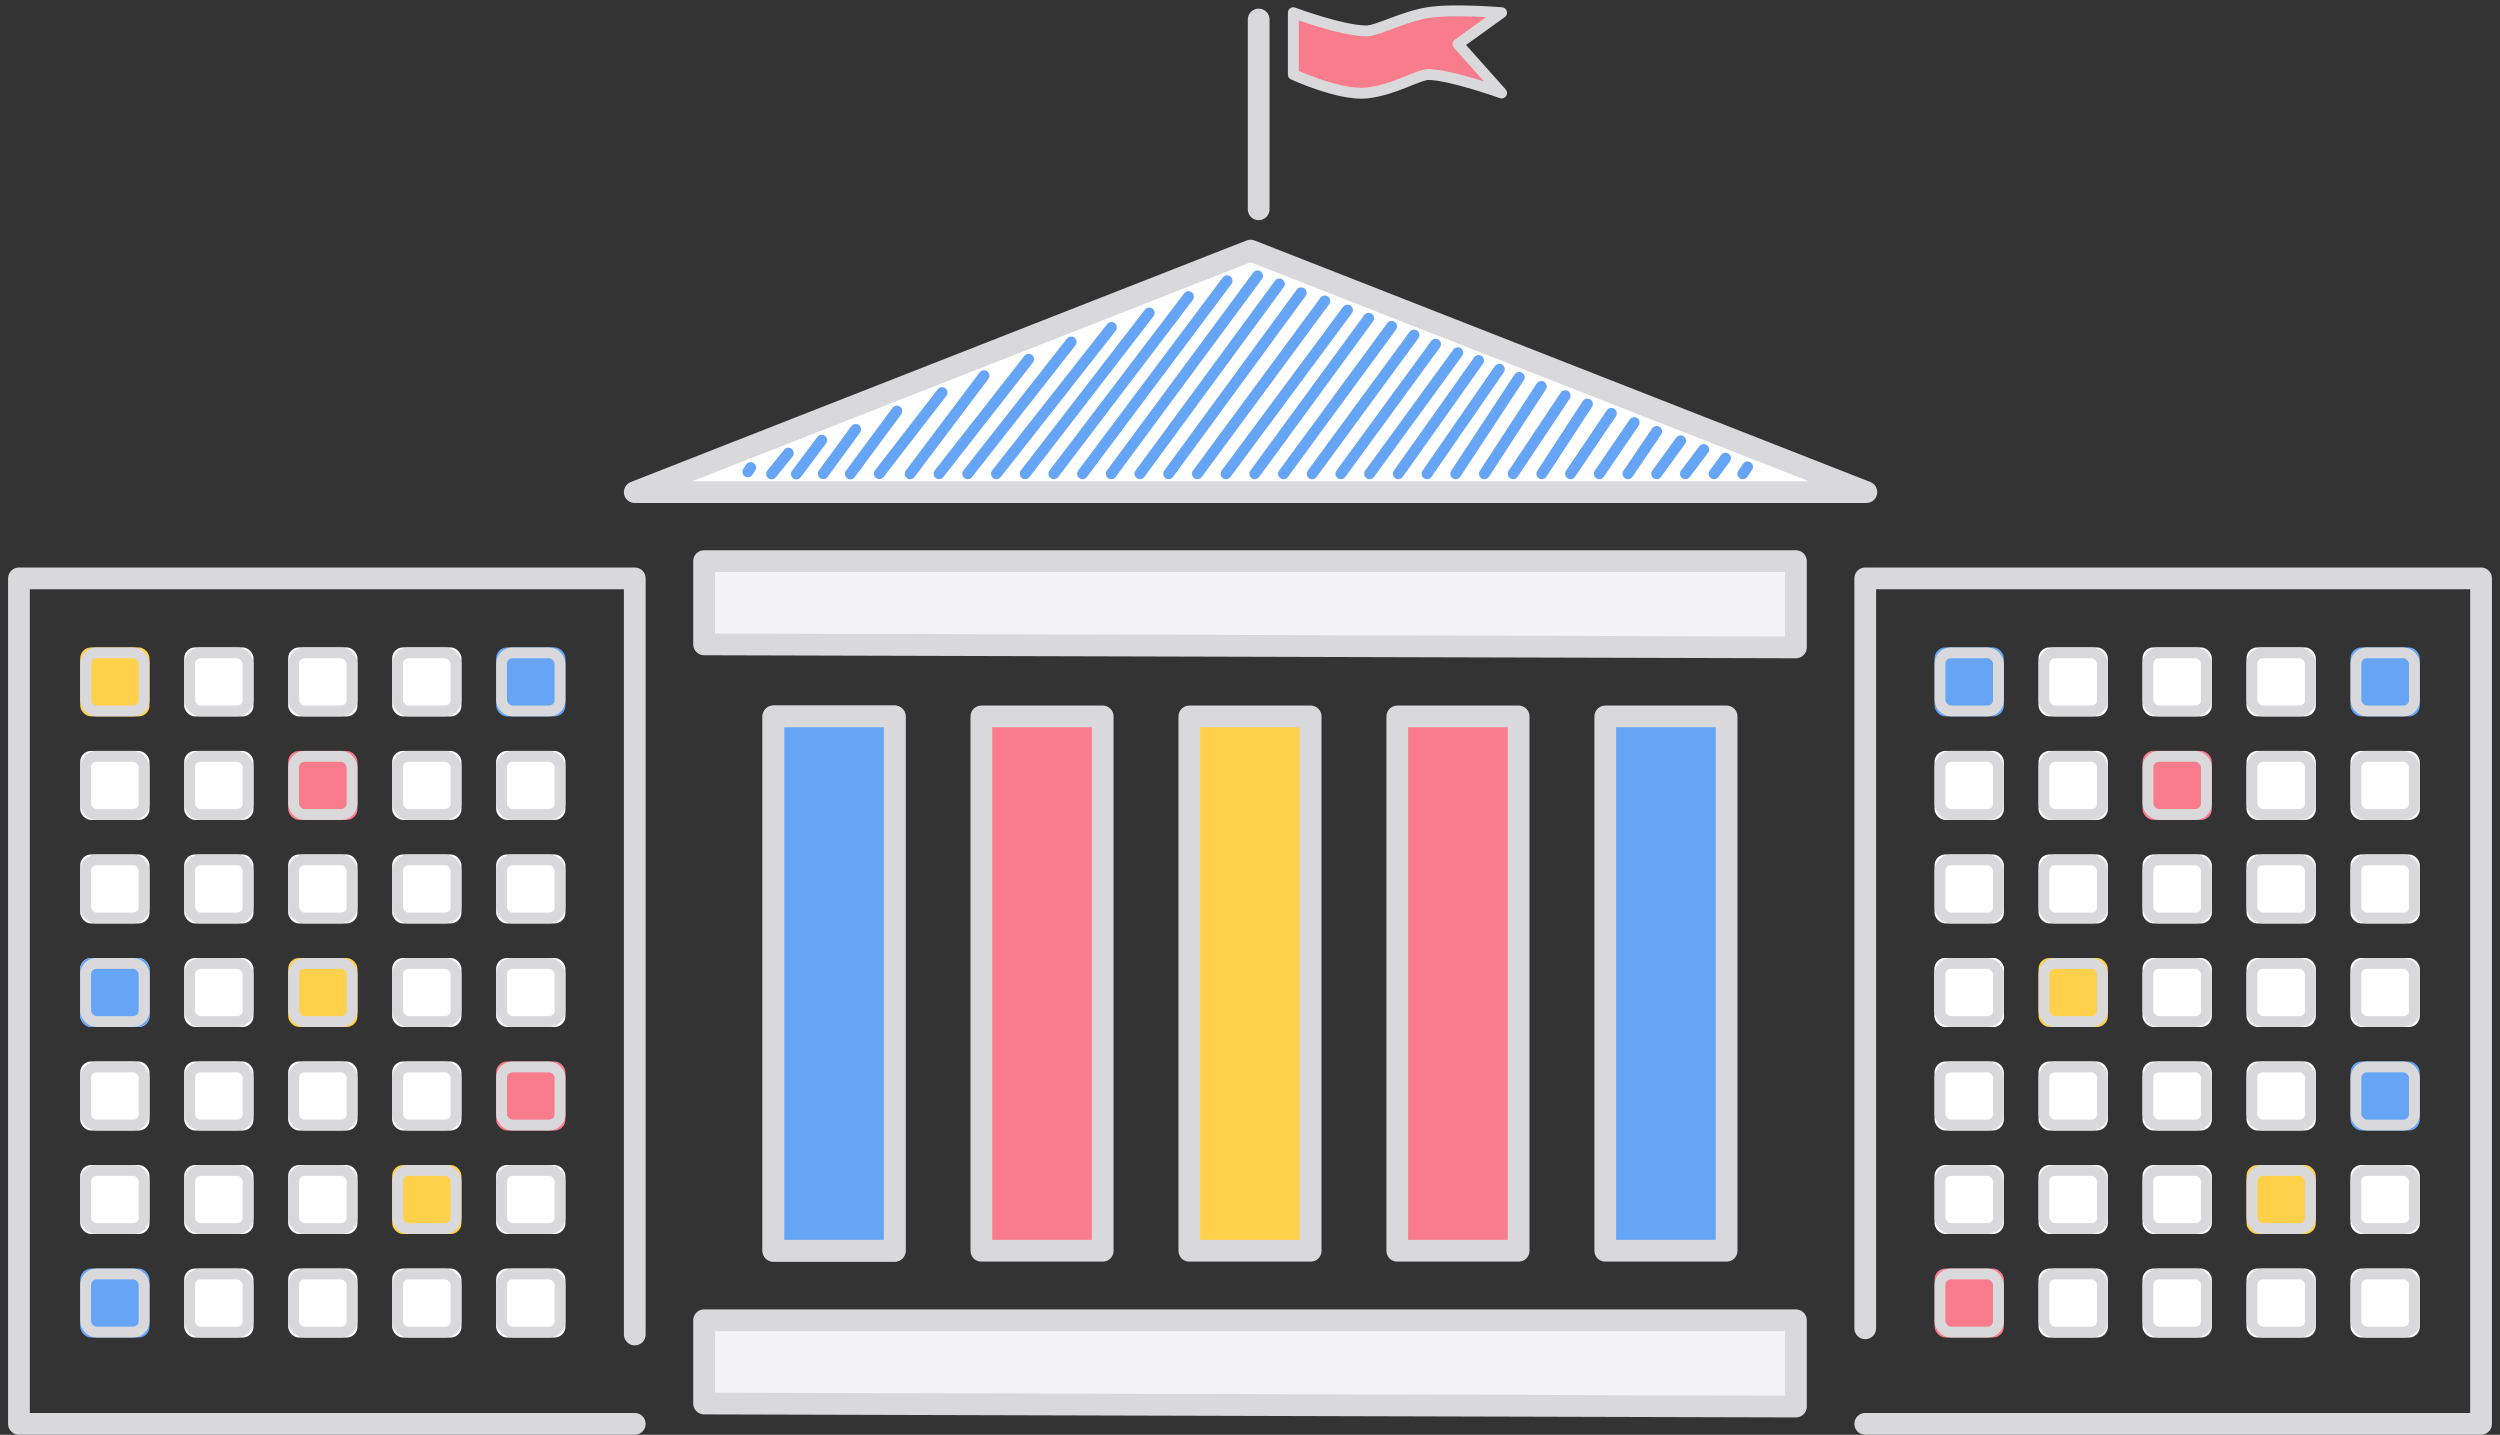<?xml version="1.0" encoding="UTF-8"?>
<svg width="230px" height="132px" viewBox="0 0 230 132" version="1.1" xmlns="http://www.w3.org/2000/svg" xmlns:xlink="http://www.w3.org/1999/xlink">
    <rect x="0" y="0" width="230" height="132" fill="#333333" stroke="none"/>
    <!-- Generator: Sketch 43.2 (39069) - http://www.bohemiancoding.com/sketch -->
    <title>Group 33</title>
    <desc>Created with Sketch.</desc>
    <defs>
        <rect id="path-1" x="6.378" y="58.561" width="6.378" height="6.349" rx="1"></rect>
        <rect id="path-2" x="15.944" y="58.561" width="6.378" height="6.349" rx="1"></rect>
        <rect id="path-3" x="25.51" y="58.561" width="6.378" height="6.349" rx="1"></rect>
        <rect id="path-4" x="35.077" y="58.561" width="6.378" height="6.349" rx="1"></rect>
        <rect id="path-5" x="44.643" y="58.561" width="6.378" height="6.349" rx="1"></rect>
        <rect id="path-6" x="6.378" y="68.085" width="6.378" height="6.349" rx="1"></rect>
        <rect id="path-7" x="15.944" y="68.085" width="6.378" height="6.349" rx="1"></rect>
        <rect id="path-8" x="25.51" y="68.085" width="6.378" height="6.349" rx="1"></rect>
        <rect id="path-9" x="35.077" y="68.085" width="6.378" height="6.349" rx="1"></rect>
        <rect id="path-10" x="44.643" y="68.085" width="6.378" height="6.349" rx="1"></rect>
        <rect id="path-11" x="6.378" y="77.609" width="6.378" height="6.349" rx="1"></rect>
        <rect id="path-12" x="15.944" y="77.609" width="6.378" height="6.349" rx="1"></rect>
        <rect id="path-13" x="25.51" y="77.609" width="6.378" height="6.349" rx="1"></rect>
        <rect id="path-14" x="35.077" y="77.609" width="6.378" height="6.349" rx="1"></rect>
        <rect id="path-15" x="44.643" y="77.609" width="6.378" height="6.349" rx="1"></rect>
        <rect id="path-16" x="6.378" y="87.133" width="6.378" height="6.349" rx="1"></rect>
        <rect id="path-17" x="6.378" y="87.133" width="6.378" height="6.349" rx="1"></rect>
        <rect id="path-18" x="15.944" y="87.133" width="6.378" height="6.349" rx="1"></rect>
        <rect id="path-19" x="25.51" y="87.133" width="6.378" height="6.349" rx="1"></rect>
        <rect id="path-20" x="35.077" y="87.133" width="6.378" height="6.349" rx="1"></rect>
        <rect id="path-21" x="44.643" y="87.133" width="6.378" height="6.349" rx="1"></rect>
        <rect id="path-22" x="6.378" y="96.657" width="6.378" height="6.349" rx="1"></rect>
        <rect id="path-23" x="15.944" y="96.657" width="6.378" height="6.349" rx="1"></rect>
        <rect id="path-24" x="25.51" y="96.657" width="6.378" height="6.349" rx="1"></rect>
        <rect id="path-25" x="35.077" y="96.657" width="6.378" height="6.349" rx="1"></rect>
        <rect id="path-26" x="44.643" y="96.657" width="6.378" height="6.349" rx="1"></rect>
        <rect id="path-27" x="6.378" y="106.181" width="6.378" height="6.349" rx="1"></rect>
        <rect id="path-28" x="15.944" y="106.181" width="6.378" height="6.349" rx="1"></rect>
        <rect id="path-29" x="25.51" y="106.181" width="6.378" height="6.349" rx="1"></rect>
        <rect id="path-30" x="35.077" y="106.181" width="6.378" height="6.349" rx="1"></rect>
        <rect id="path-31" x="44.643" y="106.181" width="6.378" height="6.349" rx="1"></rect>
        <rect id="path-32" x="6.378" y="115.705" width="6.378" height="6.349" rx="1"></rect>
        <rect id="path-33" x="15.944" y="115.705" width="6.378" height="6.349" rx="1"></rect>
        <rect id="path-34" x="25.51" y="115.705" width="6.378" height="6.349" rx="1"></rect>
        <rect id="path-35" x="35.077" y="115.705" width="6.378" height="6.349" rx="1"></rect>
        <rect id="path-36" x="44.643" y="115.705" width="6.378" height="6.349" rx="1"></rect>
        <rect id="path-37" x="176.979" y="58.561" width="6.378" height="6.349" rx="1"></rect>
        <rect id="path-38" x="186.545" y="58.561" width="6.378" height="6.349" rx="1"></rect>
        <rect id="path-39" x="196.112" y="58.561" width="6.378" height="6.349" rx="1"></rect>
        <rect id="path-40" x="205.678" y="58.561" width="6.378" height="6.349" rx="1"></rect>
        <rect id="path-41" x="215.245" y="58.561" width="6.378" height="6.349" rx="1"></rect>
        <rect id="path-42" x="176.979" y="68.085" width="6.378" height="6.349" rx="1"></rect>
        <rect id="path-43" x="186.545" y="68.085" width="6.378" height="6.349" rx="1"></rect>
        <rect id="path-44" x="196.112" y="68.085" width="6.378" height="6.349" rx="1"></rect>
        <rect id="path-45" x="205.678" y="68.085" width="6.378" height="6.349" rx="1"></rect>
        <rect id="path-46" x="215.245" y="68.085" width="6.378" height="6.349" rx="1"></rect>
        <rect id="path-47" x="176.979" y="77.609" width="6.378" height="6.349" rx="1"></rect>
        <rect id="path-48" x="186.545" y="77.609" width="6.378" height="6.349" rx="1"></rect>
        <rect id="path-49" x="196.112" y="77.609" width="6.378" height="6.349" rx="1"></rect>
        <rect id="path-50" x="205.678" y="77.609" width="6.378" height="6.349" rx="1"></rect>
        <rect id="path-51" x="215.245" y="77.609" width="6.378" height="6.349" rx="1"></rect>
        <rect id="path-52" x="176.979" y="87.133" width="6.378" height="6.349" rx="1"></rect>
        <rect id="path-53" x="176.979" y="87.133" width="6.378" height="6.349" rx="1"></rect>
        <rect id="path-54" x="186.545" y="87.133" width="6.378" height="6.349" rx="1"></rect>
        <rect id="path-55" x="196.112" y="87.133" width="6.378" height="6.349" rx="1"></rect>
        <rect id="path-56" x="205.678" y="87.133" width="6.378" height="6.349" rx="1"></rect>
        <rect id="path-57" x="215.245" y="87.133" width="6.378" height="6.349" rx="1"></rect>
        <rect id="path-58" x="176.979" y="96.657" width="6.378" height="6.349" rx="1"></rect>
        <rect id="path-59" x="186.545" y="96.657" width="6.378" height="6.349" rx="1"></rect>
        <rect id="path-60" x="196.112" y="96.657" width="6.378" height="6.349" rx="1"></rect>
        <rect id="path-61" x="205.678" y="96.657" width="6.378" height="6.349" rx="1"></rect>
        <rect id="path-62" x="215.245" y="96.657" width="6.378" height="6.349" rx="1"></rect>
        <rect id="path-63" x="176.979" y="106.181" width="6.378" height="6.349" rx="1"></rect>
        <rect id="path-64" x="186.545" y="106.181" width="6.378" height="6.349" rx="1"></rect>
        <rect id="path-65" x="196.112" y="106.181" width="6.378" height="6.349" rx="1"></rect>
        <rect id="path-66" x="205.678" y="106.181" width="6.378" height="6.349" rx="1"></rect>
        <rect id="path-67" x="215.245" y="106.181" width="6.378" height="6.349" rx="1"></rect>
        <rect id="path-68" x="176.979" y="115.705" width="6.378" height="6.349" rx="1"></rect>
        <rect id="path-69" x="186.545" y="115.705" width="6.378" height="6.349" rx="1"></rect>
        <rect id="path-70" x="196.112" y="115.705" width="6.378" height="6.349" rx="1"></rect>
        <rect id="path-71" x="205.678" y="115.705" width="6.378" height="6.349" rx="1"></rect>
        <rect id="path-72" x="215.245" y="115.705" width="6.378" height="6.349" rx="1"></rect>
    </defs>
    <g id="Page-1" stroke="none" stroke-width="1" fill="none" fill-rule="evenodd">
        <g id="Desktop-HD" transform="translate(-265, -1006)">
            <g id="Group-34" transform="translate(216, 1007)">
                <g id="Group-33" transform="translate(50, 0)">
                    <polygon id="Path-5" stroke="#D9D9DB" stroke-width="2" stroke-linecap="round" stroke-linejoin="round" points="70.154 64.911 70.154 114.07 81.315 114.07 81.315 64.911"></polygon>
                    <polygon id="Path-6" stroke="#D9D9DB" stroke-width="2" fill="#F3F3F6" stroke-linecap="round" stroke-linejoin="round" points="63.776 50.625 63.776 58.283 164.224 58.561 164.224 50.625"></polygon>
                    <polygon id="Path-6" stroke="#D9D9DB" stroke-width="2" fill="#F3F3F6" stroke-linecap="round" stroke-linejoin="round" points="63.776 120.467 63.776 128.125 164.224 128.403 164.224 120.467"></polygon>
                    <polyline id="Path-7" stroke="#D9D9DB" stroke-width="2" stroke-linecap="round" stroke-linejoin="round" transform="translate(29.071, 91.104) scale(-1, 1) translate(-29.071, -91.104) " points="0.743 121.775 0.743 52.212 57.399 52.212 57.399 129.995 0.743 129.995"></polyline>
                    <polyline id="Path-7" stroke="#D9D9DB" stroke-width="2" stroke-linecap="round" stroke-linejoin="round" points="170.601 121.204 170.601 52.212 227.257 52.212 227.257 129.995 170.601 129.995"></polyline>
                    <path d="M114.797,0.794 L114.797,18.254" id="Line" stroke="#D9D9DB" stroke-width="2" stroke-linecap="round" stroke-linejoin="round"></path>
                    <path d="M117.986,0.168 C117.986,0.168 122.432,1.841 124.722,1.843 C125.711,1.843 128.127,0.509 130.426,0.154 C132.726,-0.201 137.146,0.168 137.146,0.168 L133.135,3.057 L137.146,7.556 C137.146,7.556 132.496,5.887 130.426,5.854 C129.532,5.84 127.21,7.302 124.722,7.556 C122.233,7.81 117.986,5.854 117.986,5.854 L117.986,0.168 Z" id="Path-8" stroke="#D9D9DB" fill="#F87C8B" stroke-linecap="round" stroke-linejoin="round"></path>
                    <g id="Rectangle-2">
                        <use fill="#FFD049" fill-rule="evenodd" xlink:href="#path-1"></use>
                        <rect stroke="#D9D9DB" stroke-width="1" x="6.878" y="59.061" width="5.378" height="5.349" rx="1"></rect>
                    </g>
                    <g id="Rectangle-2">
                        <use fill="#FFFFFF" fill-rule="evenodd" xlink:href="#path-2"></use>
                        <rect stroke="#D9D9DB" stroke-width="1" x="16.444" y="59.061" width="5.378" height="5.349" rx="1"></rect>
                    </g>
                    <g id="Rectangle-2">
                        <use fill="#FFFFFF" fill-rule="evenodd" xlink:href="#path-3"></use>
                        <rect stroke="#D9D9DB" stroke-width="1" x="26.01" y="59.061" width="5.378" height="5.349" rx="1"></rect>
                    </g>
                    <g id="Rectangle-2">
                        <use fill="#FFFFFF" fill-rule="evenodd" xlink:href="#path-4"></use>
                        <rect stroke="#D9D9DB" stroke-width="1" x="35.577" y="59.061" width="5.378" height="5.349" rx="1"></rect>
                    </g>
                    <g id="Rectangle-2">
                        <use fill="#66A5F6" fill-rule="evenodd" xlink:href="#path-5"></use>
                        <rect stroke="#D9D9DB" stroke-width="1" x="45.143" y="59.061" width="5.378" height="5.349" rx="1"></rect>
                    </g>
                    <g id="Rectangle-2">
                        <use fill="#FFFFFF" fill-rule="evenodd" xlink:href="#path-6"></use>
                        <rect stroke="#D9D9DB" stroke-width="1" x="6.878" y="68.585" width="5.378" height="5.349" rx="1"></rect>
                    </g>
                    <g id="Rectangle-2">
                        <use fill="#FFFFFF" fill-rule="evenodd" xlink:href="#path-7"></use>
                        <rect stroke="#D9D9DB" stroke-width="1" x="16.444" y="68.585" width="5.378" height="5.349" rx="1"></rect>
                    </g>
                    <g id="Rectangle-2">
                        <use fill="#F87C8B" fill-rule="evenodd" xlink:href="#path-8"></use>
                        <rect stroke="#D9D9DB" stroke-width="1" x="26.01" y="68.585" width="5.378" height="5.349" rx="1"></rect>
                    </g>
                    <g id="Rectangle-2">
                        <use fill="#FFFFFF" fill-rule="evenodd" xlink:href="#path-9"></use>
                        <rect stroke="#D9D9DB" stroke-width="1" x="35.577" y="68.585" width="5.378" height="5.349" rx="1"></rect>
                    </g>
                    <g id="Rectangle-2">
                        <use fill="#FFFFFF" fill-rule="evenodd" xlink:href="#path-10"></use>
                        <rect stroke="#D9D9DB" stroke-width="1" x="45.143" y="68.585" width="5.378" height="5.349" rx="1"></rect>
                    </g>
                    <g id="Rectangle-2">
                        <use fill="#FFFFFF" fill-rule="evenodd" xlink:href="#path-11"></use>
                        <rect stroke="#D9D9DB" stroke-width="1" x="6.878" y="78.109" width="5.378" height="5.349" rx="1"></rect>
                    </g>
                    <g id="Rectangle-2">
                        <use fill="#FFFFFF" fill-rule="evenodd" xlink:href="#path-12"></use>
                        <rect stroke="#D9D9DB" stroke-width="1" x="16.444" y="78.109" width="5.378" height="5.349" rx="1"></rect>
                    </g>
                    <g id="Rectangle-2">
                        <use fill="#FFFFFF" fill-rule="evenodd" xlink:href="#path-13"></use>
                        <rect stroke="#D9D9DB" stroke-width="1" x="26.01" y="78.109" width="5.378" height="5.349" rx="1"></rect>
                    </g>
                    <g id="Rectangle-2">
                        <use fill="#FFFFFF" fill-rule="evenodd" xlink:href="#path-14"></use>
                        <rect stroke="#D9D9DB" stroke-width="1" x="35.577" y="78.109" width="5.378" height="5.349" rx="1"></rect>
                    </g>
                    <g id="Rectangle-2">
                        <use fill="#FFFFFF" fill-rule="evenodd" xlink:href="#path-15"></use>
                        <rect stroke="#D9D9DB" stroke-width="1" x="45.143" y="78.109" width="5.378" height="5.349" rx="1"></rect>
                    </g>
                    <g id="Rectangle-2">
                        <use fill="#FFFFFF" fill-rule="evenodd" xlink:href="#path-16"></use>
                        <rect stroke="#D9D9DB" stroke-width="1" x="6.878" y="87.633" width="5.378" height="5.349" rx="1"></rect>
                    </g>
                    <g id="Rectangle-2">
                        <use fill="#66A5F6" fill-rule="evenodd" xlink:href="#path-17"></use>
                        <rect stroke="#D9D9DB" stroke-width="1" x="6.878" y="87.633" width="5.378" height="5.349" rx="1"></rect>
                    </g>
                    <g id="Rectangle-2">
                        <use fill="#FFFFFF" fill-rule="evenodd" xlink:href="#path-18"></use>
                        <rect stroke="#D9D9DB" stroke-width="1" x="16.444" y="87.633" width="5.378" height="5.349" rx="1"></rect>
                    </g>
                    <g id="Rectangle-2">
                        <use fill="#FFD049" fill-rule="evenodd" xlink:href="#path-19"></use>
                        <rect stroke="#D9D9DB" stroke-width="1" x="26.01" y="87.633" width="5.378" height="5.349" rx="1"></rect>
                    </g>
                    <g id="Rectangle-2">
                        <use fill="#FFFFFF" fill-rule="evenodd" xlink:href="#path-20"></use>
                        <rect stroke="#D9D9DB" stroke-width="1" x="35.577" y="87.633" width="5.378" height="5.349" rx="1"></rect>
                    </g>
                    <g id="Rectangle-2">
                        <use fill="#FFFFFF" fill-rule="evenodd" xlink:href="#path-21"></use>
                        <rect stroke="#D9D9DB" stroke-width="1" x="45.143" y="87.633" width="5.378" height="5.349" rx="1"></rect>
                    </g>
                    <g id="Rectangle-2">
                        <use fill="#FFFFFF" fill-rule="evenodd" xlink:href="#path-22"></use>
                        <rect stroke="#D9D9DB" stroke-width="1" x="6.878" y="97.157" width="5.378" height="5.349" rx="1"></rect>
                    </g>
                    <g id="Rectangle-2">
                        <use fill="#FFFFFF" fill-rule="evenodd" xlink:href="#path-23"></use>
                        <rect stroke="#D9D9DB" stroke-width="1" x="16.444" y="97.157" width="5.378" height="5.349" rx="1"></rect>
                    </g>
                    <g id="Rectangle-2">
                        <use fill="#FFFFFF" fill-rule="evenodd" xlink:href="#path-24"></use>
                        <rect stroke="#D9D9DB" stroke-width="1" x="26.01" y="97.157" width="5.378" height="5.349" rx="1"></rect>
                    </g>
                    <g id="Rectangle-2">
                        <use fill="#FFFFFF" fill-rule="evenodd" xlink:href="#path-25"></use>
                        <rect stroke="#D9D9DB" stroke-width="1" x="35.577" y="97.157" width="5.378" height="5.349" rx="1"></rect>
                    </g>
                    <g id="Rectangle-2">
                        <use fill="#F87C8B" fill-rule="evenodd" xlink:href="#path-26"></use>
                        <rect stroke="#D9D9DB" stroke-width="1" x="45.143" y="97.157" width="5.378" height="5.349" rx="1"></rect>
                    </g>
                    <g id="Rectangle-2">
                        <use fill="#FFFFFF" fill-rule="evenodd" xlink:href="#path-27"></use>
                        <rect stroke="#D9D9DB" stroke-width="1" x="6.878" y="106.681" width="5.378" height="5.349" rx="1"></rect>
                    </g>
                    <g id="Rectangle-2">
                        <use fill="#FFFFFF" fill-rule="evenodd" xlink:href="#path-28"></use>
                        <rect stroke="#D9D9DB" stroke-width="1" x="16.444" y="106.681" width="5.378" height="5.349" rx="1"></rect>
                    </g>
                    <g id="Rectangle-2">
                        <use fill="#FFFFFF" fill-rule="evenodd" xlink:href="#path-29"></use>
                        <rect stroke="#D9D9DB" stroke-width="1" x="26.01" y="106.681" width="5.378" height="5.349" rx="1"></rect>
                    </g>
                    <g id="Rectangle-2">
                        <use fill="#FFD049" fill-rule="evenodd" xlink:href="#path-30"></use>
                        <rect stroke="#D9D9DB" stroke-width="1" x="35.577" y="106.681" width="5.378" height="5.349" rx="1"></rect>
                    </g>
                    <g id="Rectangle-2">
                        <use fill="#FFFFFF" fill-rule="evenodd" xlink:href="#path-31"></use>
                        <rect stroke="#D9D9DB" stroke-width="1" x="45.143" y="106.681" width="5.378" height="5.349" rx="1"></rect>
                    </g>
                    <g id="Rectangle-2">
                        <use fill="#66A5F6" fill-rule="evenodd" xlink:href="#path-32"></use>
                        <rect stroke="#D9D9DB" stroke-width="1" x="6.878" y="116.205" width="5.378" height="5.349" rx="1"></rect>
                    </g>
                    <g id="Rectangle-2">
                        <use fill="#FFFFFF" fill-rule="evenodd" xlink:href="#path-33"></use>
                        <rect stroke="#D9D9DB" stroke-width="1" x="16.444" y="116.205" width="5.378" height="5.349" rx="1"></rect>
                    </g>
                    <g id="Rectangle-2">
                        <use fill="#FFFFFF" fill-rule="evenodd" xlink:href="#path-34"></use>
                        <rect stroke="#D9D9DB" stroke-width="1" x="26.01" y="116.205" width="5.378" height="5.349" rx="1"></rect>
                    </g>
                    <g id="Rectangle-2">
                        <use fill="#FFFFFF" fill-rule="evenodd" xlink:href="#path-35"></use>
                        <rect stroke="#D9D9DB" stroke-width="1" x="35.577" y="116.205" width="5.378" height="5.349" rx="1"></rect>
                    </g>
                    <g id="Rectangle-2">
                        <use fill="#FFFFFF" fill-rule="evenodd" xlink:href="#path-36"></use>
                        <rect stroke="#D9D9DB" stroke-width="1" x="45.143" y="116.205" width="5.378" height="5.349" rx="1"></rect>
                    </g>
                    <g id="Rectangle-2">
                        <use fill="#66A5F6" fill-rule="evenodd" xlink:href="#path-37"></use>
                        <rect stroke="#D9D9DB" stroke-width="1" x="177.479" y="59.061" width="5.378" height="5.349" rx="1"></rect>
                    </g>
                    <g id="Rectangle-2">
                        <use fill="#FFFFFF" fill-rule="evenodd" xlink:href="#path-38"></use>
                        <rect stroke="#D9D9DB" stroke-width="1" x="187.045" y="59.061" width="5.378" height="5.349" rx="1"></rect>
                    </g>
                    <g id="Rectangle-2">
                        <use fill="#FFFFFF" fill-rule="evenodd" xlink:href="#path-39"></use>
                        <rect stroke="#D9D9DB" stroke-width="1" x="196.612" y="59.061" width="5.378" height="5.349" rx="1"></rect>
                    </g>
                    <g id="Rectangle-2">
                        <use fill="#FFFFFF" fill-rule="evenodd" xlink:href="#path-40"></use>
                        <rect stroke="#D9D9DB" stroke-width="1" x="206.178" y="59.061" width="5.378" height="5.349" rx="1"></rect>
                    </g>
                    <g id="Rectangle-2">
                        <use fill="#66A5F6" fill-rule="evenodd" xlink:href="#path-41"></use>
                        <rect stroke="#D9D9DB" stroke-width="1" x="215.745" y="59.061" width="5.378" height="5.349" rx="1"></rect>
                    </g>
                    <g id="Rectangle-2">
                        <use fill="#FFFFFF" fill-rule="evenodd" xlink:href="#path-42"></use>
                        <rect stroke="#D9D9DB" stroke-width="1" x="177.479" y="68.585" width="5.378" height="5.349" rx="1"></rect>
                    </g>
                    <g id="Rectangle-2">
                        <use fill="#FFFFFF" fill-rule="evenodd" xlink:href="#path-43"></use>
                        <rect stroke="#D9D9DB" stroke-width="1" x="187.045" y="68.585" width="5.378" height="5.349" rx="1"></rect>
                    </g>
                    <g id="Rectangle-2">
                        <use fill="#F87C8B" fill-rule="evenodd" xlink:href="#path-44"></use>
                        <rect stroke="#D9D9DB" stroke-width="1" x="196.612" y="68.585" width="5.378" height="5.349" rx="1"></rect>
                    </g>
                    <g id="Rectangle-2">
                        <use fill="#FFFFFF" fill-rule="evenodd" xlink:href="#path-45"></use>
                        <rect stroke="#D9D9DB" stroke-width="1" x="206.178" y="68.585" width="5.378" height="5.349" rx="1"></rect>
                    </g>
                    <g id="Rectangle-2">
                        <use fill="#FFFFFF" fill-rule="evenodd" xlink:href="#path-46"></use>
                        <rect stroke="#D9D9DB" stroke-width="1" x="215.745" y="68.585" width="5.378" height="5.349" rx="1"></rect>
                    </g>
                    <g id="Rectangle-2">
                        <use fill="#FFFFFF" fill-rule="evenodd" xlink:href="#path-47"></use>
                        <rect stroke="#D9D9DB" stroke-width="1" x="177.479" y="78.109" width="5.378" height="5.349" rx="1"></rect>
                    </g>
                    <g id="Rectangle-2">
                        <use fill="#FFFFFF" fill-rule="evenodd" xlink:href="#path-48"></use>
                        <rect stroke="#D9D9DB" stroke-width="1" x="187.045" y="78.109" width="5.378" height="5.349" rx="1"></rect>
                    </g>
                    <g id="Rectangle-2">
                        <use fill="#FFFFFF" fill-rule="evenodd" xlink:href="#path-49"></use>
                        <rect stroke="#D9D9DB" stroke-width="1" x="196.612" y="78.109" width="5.378" height="5.349" rx="1"></rect>
                    </g>
                    <g id="Rectangle-2">
                        <use fill="#FFFFFF" fill-rule="evenodd" xlink:href="#path-50"></use>
                        <rect stroke="#D9D9DB" stroke-width="1" x="206.178" y="78.109" width="5.378" height="5.349" rx="1"></rect>
                    </g>
                    <g id="Rectangle-2">
                        <use fill="#FFFFFF" fill-rule="evenodd" xlink:href="#path-51"></use>
                        <rect stroke="#D9D9DB" stroke-width="1" x="215.745" y="78.109" width="5.378" height="5.349" rx="1"></rect>
                    </g>
                    <g id="Rectangle-2">
                        <use fill="#FFFFFF" fill-rule="evenodd" xlink:href="#path-52"></use>
                        <rect stroke="#D9D9DB" stroke-width="1" x="177.479" y="87.633" width="5.378" height="5.349" rx="1"></rect>
                    </g>
                    <g id="Rectangle-2">
                        <use fill="#FFFFFF" fill-rule="evenodd" xlink:href="#path-53"></use>
                        <rect stroke="#D9D9DB" stroke-width="1" x="177.479" y="87.633" width="5.378" height="5.349" rx="1"></rect>
                    </g>
                    <g id="Rectangle-2">
                        <use fill="#FFD049" fill-rule="evenodd" xlink:href="#path-54"></use>
                        <rect stroke="#D9D9DB" stroke-width="1" x="187.045" y="87.633" width="5.378" height="5.349" rx="1"></rect>
                    </g>
                    <g id="Rectangle-2">
                        <use fill="#FFFFFF" fill-rule="evenodd" xlink:href="#path-55"></use>
                        <rect stroke="#D9D9DB" stroke-width="1" x="196.612" y="87.633" width="5.378" height="5.349" rx="1"></rect>
                    </g>
                    <g id="Rectangle-2">
                        <use fill="#FFFFFF" fill-rule="evenodd" xlink:href="#path-56"></use>
                        <rect stroke="#D9D9DB" stroke-width="1" x="206.178" y="87.633" width="5.378" height="5.349" rx="1"></rect>
                    </g>
                    <g id="Rectangle-2">
                        <use fill="#FFFFFF" fill-rule="evenodd" xlink:href="#path-57"></use>
                        <rect stroke="#D9D9DB" stroke-width="1" x="215.745" y="87.633" width="5.378" height="5.349" rx="1"></rect>
                    </g>
                    <g id="Rectangle-2">
                        <use fill="#FFFFFF" fill-rule="evenodd" xlink:href="#path-58"></use>
                        <rect stroke="#D9D9DB" stroke-width="1" x="177.479" y="97.157" width="5.378" height="5.349" rx="1"></rect>
                    </g>
                    <g id="Rectangle-2">
                        <use fill="#FFFFFF" fill-rule="evenodd" xlink:href="#path-59"></use>
                        <rect stroke="#D9D9DB" stroke-width="1" x="187.045" y="97.157" width="5.378" height="5.349" rx="1"></rect>
                    </g>
                    <g id="Rectangle-2">
                        <use fill="#FFFFFF" fill-rule="evenodd" xlink:href="#path-60"></use>
                        <rect stroke="#D9D9DB" stroke-width="1" x="196.612" y="97.157" width="5.378" height="5.349" rx="1"></rect>
                    </g>
                    <g id="Rectangle-2">
                        <use fill="#FFFFFF" fill-rule="evenodd" xlink:href="#path-61"></use>
                        <rect stroke="#D9D9DB" stroke-width="1" x="206.178" y="97.157" width="5.378" height="5.349" rx="1"></rect>
                    </g>
                    <g id="Rectangle-2">
                        <use fill="#66A5F6" fill-rule="evenodd" xlink:href="#path-62"></use>
                        <rect stroke="#D9D9DB" stroke-width="1" x="215.745" y="97.157" width="5.378" height="5.349" rx="1"></rect>
                    </g>
                    <g id="Rectangle-2">
                        <use fill="#FFFFFF" fill-rule="evenodd" xlink:href="#path-63"></use>
                        <rect stroke="#D9D9DB" stroke-width="1" x="177.479" y="106.681" width="5.378" height="5.349" rx="1"></rect>
                    </g>
                    <g id="Rectangle-2">
                        <use fill="#FFFFFF" fill-rule="evenodd" xlink:href="#path-64"></use>
                        <rect stroke="#D9D9DB" stroke-width="1" x="187.045" y="106.681" width="5.378" height="5.349" rx="1"></rect>
                    </g>
                    <g id="Rectangle-2">
                        <use fill="#FFFFFF" fill-rule="evenodd" xlink:href="#path-65"></use>
                        <rect stroke="#D9D9DB" stroke-width="1" x="196.612" y="106.681" width="5.378" height="5.349" rx="1"></rect>
                    </g>
                    <g id="Rectangle-2">
                        <use fill="#FFD049" fill-rule="evenodd" xlink:href="#path-66"></use>
                        <rect stroke="#D9D9DB" stroke-width="1" x="206.178" y="106.681" width="5.378" height="5.349" rx="1"></rect>
                    </g>
                    <g id="Rectangle-2">
                        <use fill="#FFFFFF" fill-rule="evenodd" xlink:href="#path-67"></use>
                        <rect stroke="#D9D9DB" stroke-width="1" x="215.745" y="106.681" width="5.378" height="5.349" rx="1"></rect>
                    </g>
                    <g id="Rectangle-2">
                        <use fill="#F87C8B" fill-rule="evenodd" xlink:href="#path-68"></use>
                        <rect stroke="#D9D9DB" stroke-width="1" x="177.479" y="116.205" width="5.378" height="5.349" rx="1"></rect>
                    </g>
                    <g id="Rectangle-2">
                        <use fill="#FFFFFF" fill-rule="evenodd" xlink:href="#path-69"></use>
                        <rect stroke="#D9D9DB" stroke-width="1" x="187.045" y="116.205" width="5.378" height="5.349" rx="1"></rect>
                    </g>
                    <g id="Rectangle-2">
                        <use fill="#FFFFFF" fill-rule="evenodd" xlink:href="#path-70"></use>
                        <rect stroke="#D9D9DB" stroke-width="1" x="196.612" y="116.205" width="5.378" height="5.349" rx="1"></rect>
                    </g>
                    <g id="Rectangle-2">
                        <use fill="#FFFFFF" fill-rule="evenodd" xlink:href="#path-71"></use>
                        <rect stroke="#D9D9DB" stroke-width="1" x="206.178" y="116.205" width="5.378" height="5.349" rx="1"></rect>
                    </g>
                    <g id="Rectangle-2">
                        <use fill="#FFFFFF" fill-rule="evenodd" xlink:href="#path-72"></use>
                        <rect stroke="#D9D9DB" stroke-width="1" x="215.745" y="116.205" width="5.378" height="5.349" rx="1"></rect>
                    </g>
                    <polygon id="Path-5" stroke="#D9D9DB" stroke-width="2" fill="#66A5F6" stroke-linecap="round" stroke-linejoin="round" points="70.154 64.911 70.154 114.07 81.315 114.07 81.315 64.911"></polygon>
                    <path d="M74.14,72.054 L77.329,68.879" id="Path-9" stroke="#66A5F6" stroke-linecap="round" stroke-linejoin="round"></path>
                    <path d="M74.14,75.228 L77.329,72.054" id="Path-9" stroke="#66A5F6" stroke-linecap="round" stroke-linejoin="round"></path>
                    <path d="M74.14,78.403 L77.329,75.228" id="Path-9" stroke="#66A5F6" stroke-linecap="round" stroke-linejoin="round"></path>
                    <path d="M74.14,81.577 L77.329,78.403" id="Path-9" stroke="#66A5F6" stroke-linecap="round" stroke-linejoin="round"></path>
                    <path d="M74.14,84.752 L77.329,81.577" id="Path-9" stroke="#66A5F6" stroke-linecap="round" stroke-linejoin="round"></path>
                    <path d="M74.14,84.752 L77.329,81.577" id="Path-9" stroke="#66A5F6" stroke-linecap="round" stroke-linejoin="round"></path>
                    <path d="M74.14,87.927 L77.329,84.752" id="Path-9" stroke="#66A5F6" stroke-linecap="round" stroke-linejoin="round"></path>
                    <path d="M74.14,91.101 L77.329,87.927" id="Path-9" stroke="#66A5F6" stroke-linecap="round" stroke-linejoin="round"></path>
                    <path d="M74.14,94.276 L77.329,91.101" id="Path-9" stroke="#66A5F6" stroke-linecap="round" stroke-linejoin="round"></path>
                    <path d="M74.14,97.451 L77.329,94.276" id="Path-9" stroke="#66A5F6" stroke-linecap="round" stroke-linejoin="round"></path>
                    <path d="M74.14,100.625 L77.329,97.451" id="Path-9" stroke="#66A5F6" stroke-linecap="round" stroke-linejoin="round"></path>
                    <path d="M74.14,103.8 L77.329,100.625" id="Path-9" stroke="#66A5F6" stroke-linecap="round" stroke-linejoin="round"></path>
                    <path d="M74.14,106.975 L77.329,103.8" id="Path-9" stroke="#66A5F6" stroke-linecap="round" stroke-linejoin="round"></path>
                    <path d="M74.14,110.149 L77.329,106.975" id="Path-9" stroke="#66A5F6" stroke-linecap="round" stroke-linejoin="round"></path>
                    <polygon id="Path-5" stroke="#D9D9DB" stroke-width="2" fill="#F87C8B" stroke-linecap="round" stroke-linejoin="round" points="89.287 64.911 89.287 114.07 100.448 114.07 100.448 64.911"></polygon>
                    <path d="M93.273,72.054 L96.462,68.879" id="Path-9" stroke="#F87C8B" stroke-linecap="round" stroke-linejoin="round"></path>
                    <path d="M93.273,75.228 L96.462,72.054" id="Path-9" stroke="#F87C8B" stroke-linecap="round" stroke-linejoin="round"></path>
                    <path d="M93.273,78.403 L96.462,75.228" id="Path-9" stroke="#F87C8B" stroke-linecap="round" stroke-linejoin="round"></path>
                    <path d="M93.273,81.577 L96.462,78.403" id="Path-9" stroke="#F87C8B" stroke-linecap="round" stroke-linejoin="round"></path>
                    <path d="M93.273,84.752 L96.462,81.577" id="Path-9" stroke="#F87C8B" stroke-linecap="round" stroke-linejoin="round"></path>
                    <path d="M93.273,84.752 L96.462,81.577" id="Path-9" stroke="#F87C8B" stroke-linecap="round" stroke-linejoin="round"></path>
                    <path d="M93.273,87.927 L96.462,84.752" id="Path-9" stroke="#F87C8B" stroke-linecap="round" stroke-linejoin="round"></path>
                    <path d="M93.273,91.101 L96.462,87.927" id="Path-9" stroke="#F87C8B" stroke-linecap="round" stroke-linejoin="round"></path>
                    <path d="M93.273,94.276 L96.462,91.101" id="Path-9" stroke="#F87C8B" stroke-linecap="round" stroke-linejoin="round"></path>
                    <path d="M93.273,97.451 L96.462,94.276" id="Path-9" stroke="#F87C8B" stroke-linecap="round" stroke-linejoin="round"></path>
                    <path d="M93.273,100.625 L96.462,97.451" id="Path-9" stroke="#F87C8B" stroke-linecap="round" stroke-linejoin="round"></path>
                    <path d="M93.273,103.8 L96.462,100.625" id="Path-9" stroke="#F87C8B" stroke-linecap="round" stroke-linejoin="round"></path>
                    <path d="M93.273,106.975 L96.462,103.8" id="Path-9" stroke="#F87C8B" stroke-linecap="round" stroke-linejoin="round"></path>
                    <path d="M93.273,110.149 L96.462,106.975" id="Path-9" stroke="#F87C8B" stroke-linecap="round" stroke-linejoin="round"></path>
                    <polygon id="Path-5" stroke="#D9D9DB" stroke-width="2" fill="#FFD049" stroke-linecap="round" stroke-linejoin="round" points="108.42 64.911 108.42 114.07 119.58 114.07 119.58 64.911"></polygon>
                    <path d="M112.406,72.054 L115.594,68.879" id="Path-9" stroke="#FFD049" stroke-linecap="round" stroke-linejoin="round"></path>
                    <path d="M112.406,75.228 L115.594,72.054" id="Path-9" stroke="#FFD049" stroke-linecap="round" stroke-linejoin="round"></path>
                    <path d="M112.406,78.403 L115.594,75.228" id="Path-9" stroke="#FFD049" stroke-linecap="round" stroke-linejoin="round"></path>
                    <path d="M112.406,81.577 L115.594,78.403" id="Path-9" stroke="#FFD049" stroke-linecap="round" stroke-linejoin="round"></path>
                    <path d="M112.406,84.752 L115.594,81.577" id="Path-9" stroke="#FFD049" stroke-linecap="round" stroke-linejoin="round"></path>
                    <path d="M112.406,84.752 L115.594,81.577" id="Path-9" stroke="#FFD049" stroke-linecap="round" stroke-linejoin="round"></path>
                    <path d="M112.406,87.927 L115.594,84.752" id="Path-9" stroke="#FFD049" stroke-linecap="round" stroke-linejoin="round"></path>
                    <path d="M112.406,91.101 L115.594,87.927" id="Path-9" stroke="#FFD049" stroke-linecap="round" stroke-linejoin="round"></path>
                    <path d="M112.406,94.276 L115.594,91.101" id="Path-9" stroke="#FFD049" stroke-linecap="round" stroke-linejoin="round"></path>
                    <path d="M112.406,97.451 L115.594,94.276" id="Path-9" stroke="#FFD049" stroke-linecap="round" stroke-linejoin="round"></path>
                    <path d="M112.406,100.625 L115.594,97.451" id="Path-9" stroke="#FFD049" stroke-linecap="round" stroke-linejoin="round"></path>
                    <path d="M112.406,103.8 L115.594,100.625" id="Path-9" stroke="#FFD049" stroke-linecap="round" stroke-linejoin="round"></path>
                    <path d="M112.406,106.975 L115.594,103.8" id="Path-9" stroke="#FFD049" stroke-linecap="round" stroke-linejoin="round"></path>
                    <path d="M112.406,110.149 L115.594,106.975" id="Path-9" stroke="#FFD049" stroke-linecap="round" stroke-linejoin="round"></path>
                    <polygon id="Path-5" stroke="#D9D9DB" stroke-width="2" fill="#F87C8B" stroke-linecap="round" stroke-linejoin="round" points="127.552 64.911 127.552 114.07 138.713 114.07 138.713 64.911"></polygon>
                    <path d="M131.538,72.054 L134.727,68.879" id="Path-9" stroke="#F87C8B" stroke-linecap="round" stroke-linejoin="round"></path>
                    <path d="M131.538,75.228 L134.727,72.054" id="Path-9" stroke="#F87C8B" stroke-linecap="round" stroke-linejoin="round"></path>
                    <path d="M131.538,78.403 L134.727,75.228" id="Path-9" stroke="#F87C8B" stroke-linecap="round" stroke-linejoin="round"></path>
                    <path d="M131.538,81.577 L134.727,78.403" id="Path-9" stroke="#F87C8B" stroke-linecap="round" stroke-linejoin="round"></path>
                    <path d="M131.538,84.752 L134.727,81.577" id="Path-9" stroke="#F87C8B" stroke-linecap="round" stroke-linejoin="round"></path>
                    <path d="M131.538,84.752 L134.727,81.577" id="Path-9" stroke="#F87C8B" stroke-linecap="round" stroke-linejoin="round"></path>
                    <path d="M131.538,87.927 L134.727,84.752" id="Path-9" stroke="#F87C8B" stroke-linecap="round" stroke-linejoin="round"></path>
                    <path d="M131.538,91.101 L134.727,87.927" id="Path-9" stroke="#F87C8B" stroke-linecap="round" stroke-linejoin="round"></path>
                    <path d="M131.538,94.276 L134.727,91.101" id="Path-9" stroke="#F87C8B" stroke-linecap="round" stroke-linejoin="round"></path>
                    <path d="M131.538,97.451 L134.727,94.276" id="Path-9" stroke="#F87C8B" stroke-linecap="round" stroke-linejoin="round"></path>
                    <path d="M131.538,100.625 L134.727,97.451" id="Path-9" stroke="#F87C8B" stroke-linecap="round" stroke-linejoin="round"></path>
                    <path d="M131.538,103.8 L134.727,100.625" id="Path-9" stroke="#F87C8B" stroke-linecap="round" stroke-linejoin="round"></path>
                    <path d="M131.538,106.975 L134.727,103.8" id="Path-9" stroke="#F87C8B" stroke-linecap="round" stroke-linejoin="round"></path>
                    <path d="M131.538,110.149 L134.727,106.975" id="Path-9" stroke="#F87C8B" stroke-linecap="round" stroke-linejoin="round"></path>
                    <polygon id="Path-5" stroke="#D9D9DB" stroke-width="2" fill="#66A5F6" stroke-linecap="round" stroke-linejoin="round" points="146.685 64.911 146.685 114.07 157.846 114.07 157.846 64.911"></polygon>
                    <path d="M150.671,72.054 L153.86,68.879" id="Path-9" stroke="#66A5F6" stroke-linecap="round" stroke-linejoin="round"></path>
                    <path d="M150.671,75.228 L153.86,72.054" id="Path-9" stroke="#66A5F6" stroke-linecap="round" stroke-linejoin="round"></path>
                    <path d="M150.671,78.403 L153.86,75.228" id="Path-9" stroke="#66A5F6" stroke-linecap="round" stroke-linejoin="round"></path>
                    <path d="M150.671,81.577 L153.86,78.403" id="Path-9" stroke="#66A5F6" stroke-linecap="round" stroke-linejoin="round"></path>
                    <path d="M150.671,84.752 L153.86,81.577" id="Path-9" stroke="#66A5F6" stroke-linecap="round" stroke-linejoin="round"></path>
                    <path d="M150.671,84.752 L153.86,81.577" id="Path-9" stroke="#66A5F6" stroke-linecap="round" stroke-linejoin="round"></path>
                    <path d="M150.671,87.927 L153.86,84.752" id="Path-9" stroke="#66A5F6" stroke-linecap="round" stroke-linejoin="round"></path>
                    <path d="M150.671,91.101 L153.86,87.927" id="Path-9" stroke="#66A5F6" stroke-linecap="round" stroke-linejoin="round"></path>
                    <path d="M150.671,94.276 L153.86,91.101" id="Path-9" stroke="#66A5F6" stroke-linecap="round" stroke-linejoin="round"></path>
                    <path d="M150.671,97.451 L153.86,94.276" id="Path-9" stroke="#66A5F6" stroke-linecap="round" stroke-linejoin="round"></path>
                    <path d="M150.671,100.625 L153.86,97.451" id="Path-9" stroke="#66A5F6" stroke-linecap="round" stroke-linejoin="round"></path>
                    <path d="M150.671,103.8 L153.86,100.625" id="Path-9" stroke="#66A5F6" stroke-linecap="round" stroke-linejoin="round"></path>
                    <path d="M150.671,106.975 L153.86,103.8" id="Path-9" stroke="#66A5F6" stroke-linecap="round" stroke-linejoin="round"></path>
                    <path d="M150.671,110.149 L153.86,106.975" id="Path-9" stroke="#66A5F6" stroke-linecap="round" stroke-linejoin="round"></path>
                    <polygon id="Path-4" stroke="#D9D9DB" stroke-width="2" fill="#FFFFFF" stroke-linecap="round" stroke-linejoin="round" points="57.399 44.275 170.706 44.275 114.052 22.053"></polygon>
                    <g id="Group-44" transform="translate(66.903, 23.716)" stroke="#66A5F6" stroke-linecap="round" stroke-linejoin="round">
                        <path d="M3.081,18.885 L4.626,16.974" id="Path-10"></path>
                        <g id="Group-43">
                            <path d="M0.901,18.695 L1.158,18.301" id="Path-10"></path>
                            <path d="M5.365,18.893 L7.696,15.782" id="Path-10"></path>
                            <path d="M7.836,18.862 L10.82,14.784" id="Path-10"></path>
                            <path d="M10.331,18.884 L14.607,13.105" id="Path-10"></path>
                            <path d="M12.996,18.858 L18.762,11.403" id="Path-10"></path>
                            <path d="M15.832,18.87 L22.624,9.846" id="Path-10"></path>
                            <path d="M18.486,18.87 L26.73,8.333" id="Path-10"></path>
                            <path d="M21.127,18.87 L30.647,6.747" id="Path-10"></path>
                            <path d="M23.768,18.87 L34.346,5.412" id="Path-10"></path>
                            <path d="M26.409,18.87 L37.824,4.077" id="Path-10"></path>
                            <path d="M29.05,18.87 L41.438,2.573" id="Path-10"></path>
                            <path d="M31.691,18.87 L44.985,1.118" id="Path-10"></path>
                            <path d="M34.332,18.87 L47.789,0.666" id="Path-10"></path>
                            <path d="M36.973,18.87 L49.797,1.404" id="Path-10"></path>
                            <path d="M39.614,18.87 L51.803,2.223" id="Path-10"></path>
                            <path d="M42.255,18.87 L53.979,2.973" id="Path-10"></path>
                            <path d="M44.896,18.87 L56.06,3.812" id="Path-10"></path>
                            <path d="M47.537,18.87 L58.009,4.561" id="Path-10"></path>
                            <path d="M50.178,18.87 L60.125,5.31" id="Path-10"></path>
                            <path d="M52.819,18.87 L62.18,6.111" id="Path-10"></path>
                            <path d="M55.459,18.87 L64.168,6.951" id="Path-10"></path>
                            <path d="M58.1,18.87 L66.207,7.735" id="Path-10"></path>
                            <path d="M60.741,18.87 L68.125,8.451" id="Path-10"></path>
                            <path d="M63.382,18.87 L70.034,9.253" id="Path-10"></path>
                            <path d="M66.023,18.87 L71.866,9.998" id="Path-10"></path>
                            <path d="M71.305,18.87 L76.092,11.688" id="Path-10"></path>
                            <path d="M73.946,18.87 L78.139,12.451" id="Path-10"></path>
                            <path d="M76.587,18.87 L80.339,13.313" id="Path-10"></path>
                            <path d="M79.228,18.87 L82.443,14.16" id="Path-10"></path>
                            <path d="M81.869,18.87 L84.512,14.973" id="Path-10"></path>
                            <path d="M84.51,18.87 L86.714,15.839" id="Path-10"></path>
                            <path d="M87.151,18.87 L88.839,16.638" id="Path-10"></path>
                            <path d="M89.792,18.87 L90.844,17.438" id="Path-10"></path>
                            <path d="M92.432,18.87 L92.873,18.238" id="Path-10"></path>
                            <path d="M68.664,18.87 L73.895,10.832" id="Path-10"></path>
                        </g>
                    </g>
                </g>
            </g>
        </g>
    </g>
</svg>
